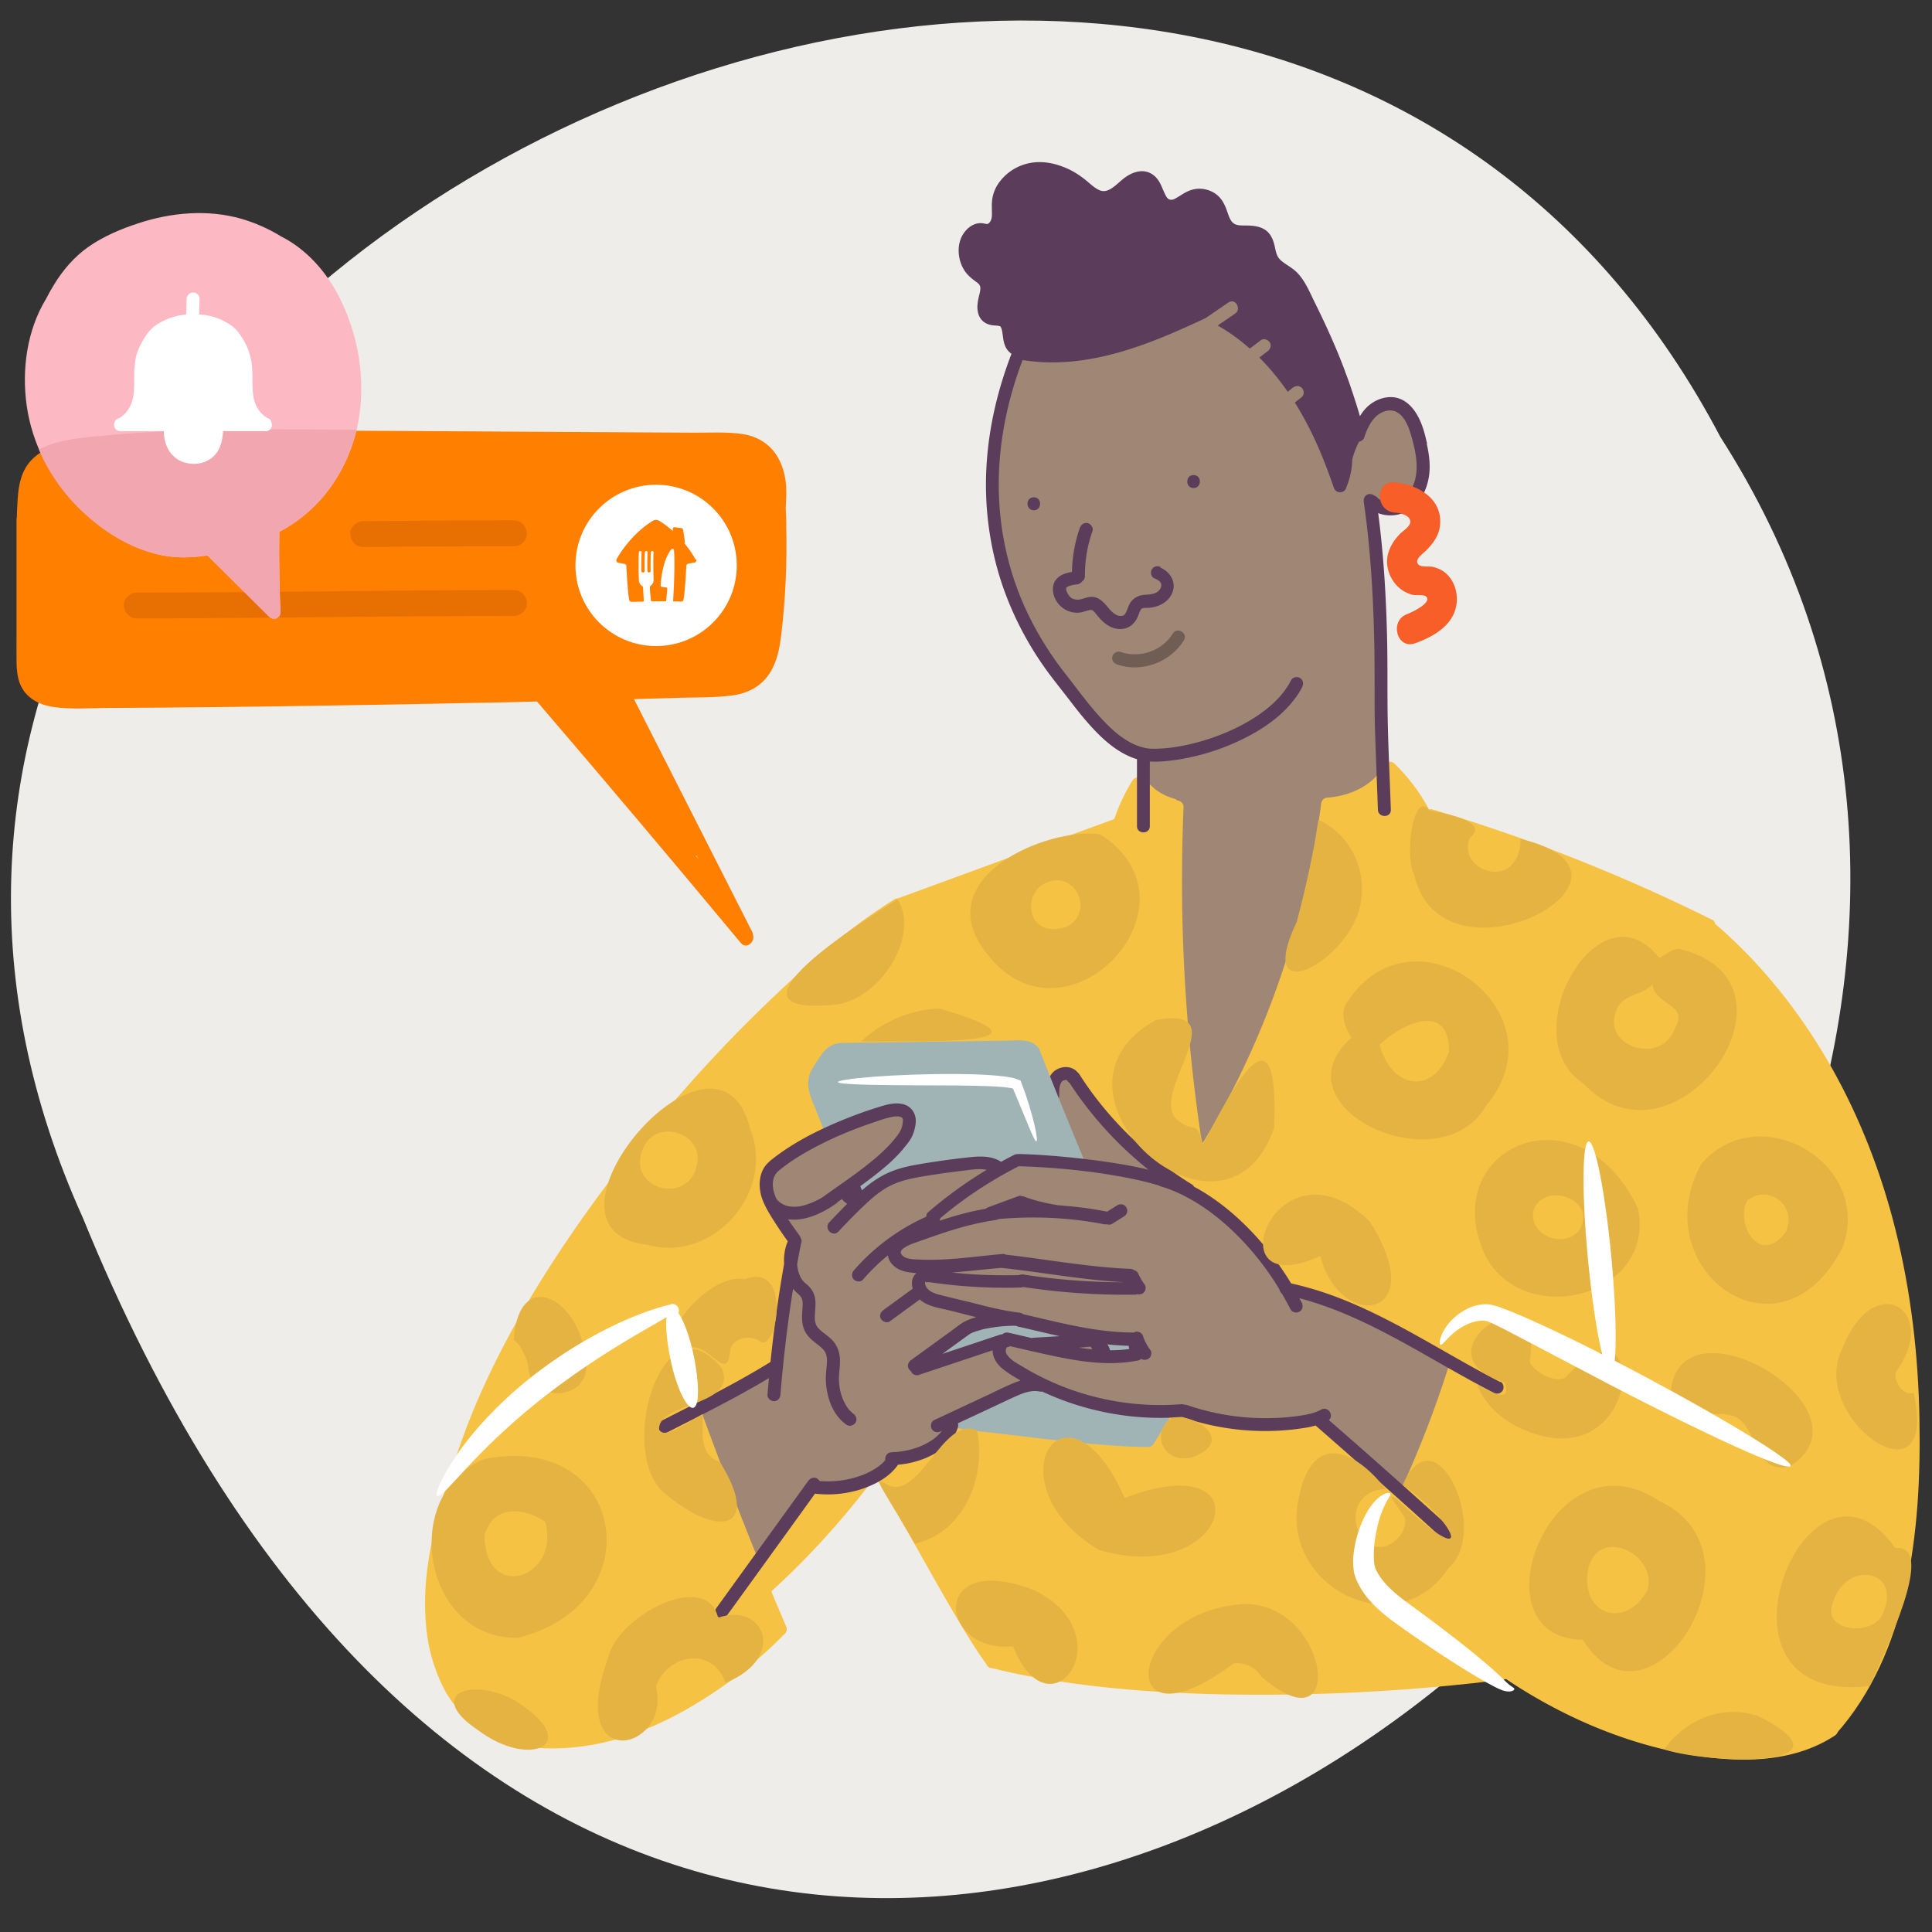 <svg xmlns="http://www.w3.org/2000/svg" viewBox="0 0 200 200"><rect x="0" y="0" width="200" height="200" fill="#333333" stroke="none"/><defs><style>.cls-1{fill:none}.cls-3{fill:#f6c243}.cls-5{fill:#e87003}.cls-6{fill:#fff}.cls-9{fill:#e5b342}.cls-10{fill:#ff8000}.cls-11{fill:#a0b4b5}.cls-12{fill:#a08675}.cls-14{fill:#5b3d5b}</style></defs><path d="M8.57 126.05c64.13 157.34 231.27 15.52 169.52-80.82-50.16-95.26-213.5-16.6-169.52 80.82Z" style="fill:#efedea" id="BG_Strong"/><g id="Illustrations"><g id="Layer_12"><path class="cls-3" d="M91.29 152.55s4.69 8.26 5.99 10.56c1.3 2.3 5.15 8.89 5.15 8.89s12.88 2.09 17.2 2.63c4.32.55 25.55-.4 28.92-.68 3.37-.27 7.19-.78 7.19-.78s4.29 2.39 12.26 5.9c7.97 3.51 14.13 2.38 16.89 1.99 2.77-.39 3.93-1.47 5.02-2.4 1.09-.92 2.54-3.5 4.2-6.66 1.67-3.16 3.34-11.55 3.61-15.17s.08-15.09-.2-18.26c-.28-3.17-1.96-11.17-2.66-13.73s-3.98-11.23-5.11-13.63c-1.13-2.4-6.36-8.61-8.12-10.65s-5.22-4.99-6.48-5.61c-1.25-.61-8.98-4.06-10.87-4.83s-10.06-3.73-11.29-4.14-4.9-1.53-4.9-1.53-1-.74-1.3-1.71c-.3-.97-2.95-3.22-2.95-3.22l-.68.5s-1.91 1.83-2.68 2.3-2.78.92-2.78.92-1.94 10.6-2.71 12.55-2.17 6.76-2.68 8.81c-.51 2.06-3.2 7.15-4.3 8.82-1.1 1.67-3.31 5.79-3.31 5.79l-.82.3s-1.17-8.27-1.42-10.13c-.25-1.87-.58-9.7-.66-13-.08-3.3 0-12.84 0-12.84l-4.17-2.21-2 4.05-5.28 1.93-14.18 5.2c-1.47.54-3.58 1.38-5.08 2.37s-6.97 5.5-8.34 6.73-6.5 6.31-8.18 8.07c-1.68 1.76-7.84 8.99-10.06 11.81-2.23 2.82-8.27 11.92-9.4 13.81-1.13 1.88-4.53 8.68-5.85 12.22-1.32 3.54-2.94 8.28-3.96 12.38-1.02 4.09-.64 7.15-.24 10.54.4 3.39 2.38 5.53 4.21 7.41s4.53 2.2 7.57 2.49 5.79-.64 9.3-1.74c3.51-1.09 9.37-5.35 10.68-6.35 1.3-1 3.93-3.58 3.93-3.58l-1.81-4.31s1.76-1.3 3.36-2.88c0 0 2.32-2.62 3.46-3.7s2.62-4.29 3.12-4.16 2.4-1.04 2.4-1.04"/><path class="cls-12" d="M124.3 119.89s-.73-2.36-1.06-4.98c-.33-2.62-1.3-8.83-1.27-10.81.03-1.98-.4-16.1-.31-17.42.09-1.31.16-3.16.16-3.16s-1.37-.42-2.06-.89-1.8-.94-1.6-1.32.2-3.06.2-3.06-1.04-.22-2.33-1.23c-1.29-1-5.26-5.58-5.26-5.58s-5.32-8.23-5.83-9.6c-.51-1.38-1.93-6.18-2.07-8.58-.14-2.4-.37-4.36.1-7.25.47-2.9.56-5.78 1.29-7.06s.95-2.83.95-2.83 3.55.21 5.69 0 10.67-2.1 11.88-2.83 3.15-1.92 3.8-.8c.65 1.12 6.32 5.68 8.08 8.89 1.76 3.21 2.63 5.07 3.06 6.2s1.02 2.8 1.22 2.09.84-4.3 1.53-5.13 1.73-2.83 2.84-2.76 2.73.98 3.12 2.18c.39 1.2 1.06 3.93.87 4.94-.19 1.01-.08 1.81-.87 2.42-.8.62-1.75 1.38-2.46 1.33s-2.09-.49-2.09-.49.7 6.4.76 7.45c.06 1.05.34 10.35.33 11.64 0 1.29.2 8.78.2 8.78s-1.89 1.55-3.45 2.3-2.44 1.01-2.33 1.21-1.03 6.74-1.19 7.46-2.32 8.87-3.51 11.92c-1.19 3.05-3.64 8.52-4.31 9.8-.67 1.28-4.11 7.18-4.11 7.18ZM147.88 139.72c-1-.57-7.65-3.97-9.19-4.61-1.53-.64-4.94-1.54-4.94-1.54s-2.23-2.69-3.13-3.86c-.9-1.17-5.53-5.17-6.71-6-1.18-.83-6.55-4.8-7.13-5.33-.57-.54-4.05-4.55-4.37-4.98-.32-.43-1.66-2.19-2.29-2.28-.63-.09-1.13 1.57-1.13 1.57s.38 2.21 1.04 3.14c.65.93 1.93 4.77 1.93 4.77s-4.77-.41-5.49-.73c-.72-.32-1.14.24-2.24.82-1.1.58-1.14.01-1.52 0s-3.21-.13-4.49.03c-1.28.16-5.08.95-6.35 1.46-1.27.51-3.05 2.34-3.05 2.34l-.82-1.47s1.96-1.46 2.61-1.89c.66-.43 2.82-3.21 2.82-3.21s.44-.72.67-1.53c.23-.81.04-1.57-1.22-1.52s-4.79 1.42-5.91 1.87c-1.11.46-5.26 2.76-6.22 3.35s-1.26 2.6-1.26 2.6.39 1.88.91 2.86c.53.98 1.91 2.89 1.91 2.89s-.76 4.12-.94 5.23c-.18 1.1-1.02 7.72-1.02 7.72s-2.85 1.69-3.3 1.95c-.45.26-5.3 2.45-5.3 2.45s2.94 7.88 3.59 9.56c.65 1.67 2.73 6.85 2.73 6.85s1.85-2.27 2.04-2.82c.19-.55 3.76-4.8 4.14-5.34s2.98-.12 4.63-.49 2.55-.94 3.41-2.13c.86-1.19.29-.44 1.24-.53s2.61-.84 4.01-1.81c1.4-.97.13-1.62.13-1.62s.82-.44 1.66-.94c.83-.5 6.64-3.04 7.3-3.19s2.38.74 3.7 1.18c1.32.44 5.42 1.61 7.21 1.49 1.8-.12 4.76.02 5.12.12.36.09 5.16 1.32 7.22 1.33 2.07 0 6.48-.25 6.78-.34s3.31 2.88 3.88 3.54 4.89 4.21 4.89 4.21.89-1.98 1.3-2.9c.4-.92 4.05-10.99 4.05-10.99s-1.92-.7-2.92-1.27Zm-36.92-.73-3.99.24-2.51-.59-5.31 1.81-3.86.6s3.17-2.46 4.06-3.04c.89-.57 2.58-1.29 3.09-1.22s2.65 0 3.1 0c.45 0 5.76 1.17 5.76 1.17l-.32 1.03Zm3.28 1.45-.4-1.1-.27-.78 3.92.15.22 1.02-3.47.72Z"/><path class="cls-3" d="M95.92 140.96c.17-.03 2.79-2.5 3.42-2.94.63-.44 2.06-.84 3.37-1.02 1.3-.17 3.01-.22 4.3.05s3.34.72 3.34.72-.65 1.09-1.11 1.22-2.79-.08-3.6-.2-.93-.38-1.8 0-4.07 1.33-4.07 1.33l-3.85.84ZM114.84 140.44s-1.55-1.79-1.26-1.89 4.17.09 4.17.09l-.03 1.07s-.17.78-.47.72-2.4 0-2.4 0Z"/><path class="cls-11" d="m95.92 140.96 4.8-3.65s3.94-.72 4.11-.63 4.76 1.02 4.76 1.02l.75.84s-3.55.65-3.71.62-2.79-.81-2.79-.58-6.35 2.19-6.35 2.19l-1.57.2ZM114.24 140.44l-.33-1.79 3.59.05.21 1.02-.92.63-2.55.09z"/></g><g id="Layer_11"><path class="cls-14" d="M111.67 111.18c-.38-.64-1.19-.86-1.88-.64-.33.1-.65.29-.87.55-.26.32-.44.68-.53 1.08-.09.4-.1.82-.08 1.23.02.35.3.69.67.67.35-.02.69-.3.67-.67-.01-.28-.01-.56.02-.84l-.02.18c.03-.21.08-.41.16-.61l-.07.16c.06-.13.13-.25.21-.37l-.11.14c.06-.08.13-.15.21-.21l-.14.11c.08-.06.17-.11.26-.15l-.16.07c.11-.05.23-.08.34-.09l-.18.02c.1-.01.2-.01.3 0l-.18-.02c.08.01.16.03.23.06l-.16-.07c.06.03.13.06.18.11l-.14-.11.13.13-.11-.14s.04.05.05.08c.18.3.61.44.92.24s.43-.59.24-.92Z"/><path class="cls-3" d="M90.92 153.35c.76 1.41 1.61 2.76 2.42 4.15.68 1.18 1.35 2.36 2.02 3.55 1.51 2.68 3.02 5.38 4.63 8 .69 1.12 1.38 2.24 2.18 3.29.22.29.58.44.92.24.28-.17.46-.63.24-.92-.69-.9-1.3-1.87-1.9-2.83-.79-1.27-1.54-2.56-2.29-3.85-1.49-2.57-2.92-5.18-4.4-7.75-.87-1.52-1.81-3-2.64-4.55-.41-.76-1.57-.08-1.16.68ZM177.21 95.2c-3.63-1.81-7.32-3.49-11.06-5.05-3.74-1.56-7.52-2.99-11.36-4.29-2.15-.73-4.31-1.42-6.49-2.06a.551.551 0 0 0-.36 0 19.51 19.51 0 0 0-3.58-4.75.645.645 0 0 0-.48-.19c-.22-.02-.44.08-.57.33-1.16 2.14-3.54 3.2-5.88 3.38a.61.61 0 0 0-.48.22c-.11.11-.18.26-.19.43v.02c-.66 5.02-1.74 9.98-3.21 14.83a89.471 89.471 0 0 1-5.59 14.04 84.551 84.551 0 0 1-3.52 6.31c-.66-4.3-1.16-8.62-1.51-12.95-.37-4.66-.56-9.34-.57-14.01 0-2.64.05-5.28.16-7.92.02-.36-.31-.66-.65-.67a.672.672 0 0 0-.3-.19c-.15-.04-.3-.09-.44-.14-.07-.03-.15-.05-.22-.08 0 0-.02 0-.03-.01a6.466 6.466 0 0 1-.89-.47c-.12-.08-.25-.16-.36-.25-.04-.02-.07-.05-.1-.08s-.04-.03-.03-.02c-.05-.03-.09-.08-.13-.12-.24-.21-.47-.43-.68-.67a.609.609 0 0 0-.42-.19c-.29-.24-.77-.27-1.03.14-.79 1.26-1.42 2.6-1.89 4l-17.19 6.3-5.4 1.98c-.34.13-.57.46-.47.83.09.33.48.6.83.47l17.37-6.36 4.4-1.61c-.17.68-.29 1.37-.39 2.07-.05.36.34.67.67.67.4 0 .62-.31.67-.67a17.6 17.6 0 0 1 2.18-6.37c.87.88 1.97 1.52 3.16 1.87-.18 4.57-.19 9.14-.02 13.71.17 4.69.52 9.38 1.06 14.04.31 2.66.67 5.32 1.09 7.97.03.21.2.36.39.43.18.44.88.65 1.22.12 2.77-4.36 5.12-8.97 7.08-13.74 1.94-4.74 3.48-9.64 4.6-14.64.6-2.65 1.07-5.32 1.44-8.01 2.33-.3 4.6-1.33 5.98-3.25a18.24 18.24 0 0 1 4.4 8.09c.21.84 1.5.48 1.3-.36-.26-1.03-.6-2.04-1.02-3.01 3.6 1.09 7.17 2.28 10.69 3.59 3.74 1.39 7.43 2.91 11.07 4.55 2.05.93 4.09 1.89 6.1 2.9.32.16.73.09.92-.24.17-.3.09-.76-.24-.92Z"/><path class="cls-3" d="M102.56 172.65c3.35.85 6.77 1.41 10.19 1.83 3.65.45 7.33.7 11.01.84 3.68.14 7.48.15 11.22.07 3.52-.08 7.05-.25 10.56-.51 3.07-.23 6.14-.52 9.2-.9l1-.13c.36-.05.67-.28.67-.67 0-.33-.31-.72-.67-.67-2.97.39-5.95.69-8.93.93-3.47.28-6.95.47-10.43.57-3.71.11-7.43.13-11.14.02-3.68-.11-7.36-.33-11.03-.72-3.39-.37-6.78-.89-10.13-1.66-.39-.09-.78-.19-1.17-.28-.84-.21-1.19 1.08-.36 1.3ZM143.1 161.1c3.27-6.1 5.99-12.5 8.1-19.1.59-1.84 1.13-3.7 1.62-5.57.22-.84-1.07-1.19-1.3-.36-1.73 6.59-4.06 13.01-6.97 19.17-.83 1.75-1.7 3.47-2.61 5.18-.41.76.75 1.44 1.16.68ZM176.48 96.47c4.29 3.67 7.93 8.04 10.87 12.85 3.02 4.94 5.31 10.3 6.91 15.86 1.78 6.21 2.73 12.64 3.01 19.09.26 5.91.13 11.93-.89 17.76-.94 5.36-2.72 10.65-6.03 15.03-.4.53-.83 1.04-1.28 1.54-.57.64.37 1.59.95.95 3.76-4.2 5.99-9.47 7.21-14.93 1.3-5.81 1.58-11.84 1.47-17.78-.12-6.57-.88-13.16-2.48-19.54-1.46-5.85-3.65-11.52-6.61-16.78-2.82-5-6.36-9.63-10.56-13.55-.53-.49-1.07-.98-1.63-1.45-.65-.56-1.61.39-.95.95ZM92.56 93.12c-4.76 2.95-9.02 6.74-13.04 10.6-5.29 5.08-10.2 10.57-14.73 16.34-4.52 5.77-9.04 12.36-12.59 19.12-1.67 3.19-3.17 6.48-4.38 9.88-1.54 4.33-3 8.79-3.59 13.37-.3 2.36-.32 4.74.02 7.1.26 1.76.83 3.48 1.56 4.99 1.55 3.23 4.59 5.36 8.05 6.12.81.18 1.64.28 2.46.34.83.06.86-1.28 0-1.34-3.2-.22-6.43-1.47-8.37-4.14-2.28-3.14-2.8-7.21-2.59-10.99.26-4.66 1.73-9.15 3.21-13.55 1.11-3.31 2.46-6.52 4.03-9.64 3.34-6.65 7.47-12.91 11.98-18.82 4.38-5.75 9.17-11.2 14.3-16.29 4.04-4 8.29-7.89 13.02-11.07.44-.3.89-.59 1.34-.87.73-.45.06-1.62-.68-1.16Z"/><path class="cls-3" d="M68.89 139.7c1.33 3.85 2.71 7.68 4.15 11.5 1.44 3.81 2.93 7.61 4.47 11.38.87 2.14 1.77 4.27 2.68 6.4.14.33.63.41.92.24.34-.2.38-.58.24-.92-1.58-3.69-3.1-7.41-4.57-11.15-1.47-3.74-2.92-7.57-4.31-11.38-.78-2.14-1.53-4.28-2.27-6.43-.12-.34-.46-.57-.83-.47-.33.09-.59.48-.47.83Z"/><path class="cls-3" d="M79.78 164.8c2.8-2.54 5.41-5.27 7.84-8.17.74-.88 1.46-1.77 2.16-2.67.22-.28.28-.67 0-.95-.23-.23-.72-.29-.95 0-2.39 3.05-4.95 5.97-7.72 8.69-.75.73-1.51 1.45-2.29 2.15-.27.24-.25.7 0 .95.27.27.68.24.95 0ZM164.67 118.13c1.26 6.16 1.92 12.44 2.06 18.73.04 1.78.04 3.56-.01 5.34-.02.86 1.32.86 1.34 0 .17-6.42-.22-12.85-1.17-19.2-.26-1.75-.57-3.49-.92-5.22-.07-.36-.49-.56-.83-.47-.37.1-.54.47-.47.83Z"/><path class="cls-11" d="M112.15 119.89c-1.54-3.7-3.05-7.41-4.51-11.14a.398.398 0 0 0-.09-.21c-.39-.52-.89-.74-1.53-.81-.6-.07-1.21-.02-1.81 0l-4.13.06-8.14.11-4.69.06c-.76 0-1.42.29-1.93.86-.26.29-.47.62-.68.94-.27.42-.56.83-.76 1.29-.41.96-.18 1.95.19 2.88.41 1.01.81 2.03 1.21 3.04.13.34.45.57.83.47.2-.05.39-.23.47-.44.45-.16 1.3-.49 2.23-.93 1.38-.66 1.74-.66 3.38-1.04s1.37.11 1.7.66c.33.55 0 1.21-.22 1.92s-1.7 1.92-2.57 2.8c-.87.88-2.53 1.97-2.77 2.33-.24.36.28.69.48 1.17.19.48.51.15.88-.18.36-.33 1.85-1.25 3.22-1.86 1.37-.61 4.85-1.05 5.97-1.3s3.46-.09 3.85.15 1.52 0 2.07-.31 1.97-.28 2.83-.26c.59.01 2.29.22 3.39.36a.634.634 0 0 0 .89.11h.08c.06 0 .06-.03.02-.09.16-.17.25-.41.16-.63ZM120.75 146.03a.696.696 0 0 0-.84.13c-.62.01-1.78.01-2.35-.14-.8-.21-5.27-.91-5.27-.91s-4.25-1.47-4.48-1.44-2.11.04-2.11.04-5.43 2.48-6.25 2.8a.564.564 0 0 1-.12-.04c-.34-.12-.73.13-.83.47-.1.37.13.71.47.83.72.24 1.48.3 2.23.38.57.06 1.14.12 1.71.19l3.8.45c2.72.32 5.43.63 8.16.83 1.33.1 2.66.17 3.98.17.22 0 .38-.09.49-.22.03-.03.06-.07.09-.12.52-.83 1.05-1.66 1.56-2.51.18-.3.08-.75-.24-.92Z"/><path class="cls-14" d="M96.17 125.59c-.06.07-.13.15-.17.23-.03.06-.06.13-.09.2 0 .02-.01.04-.02.05-.02.09-.04.19-.04.29s.02.2.03.29c0 .04.02.08.03.11a1.15 1.15 0 0 0 .52.65c.08.05.16.08.25.08.09.02.18.02.27-.01a.51.51 0 0 0 .23-.12.52.52 0 0 0 .17-.19c.08-.16.12-.34.07-.52s-.15-.31-.31-.4c-.02 0-.03-.02-.05-.03l.14.11s-.06-.05-.08-.08l.11.14s-.05-.07-.07-.11l.07.16s-.03-.1-.04-.15l.02.18v-.15l-.02.18s.02-.09.04-.13l-.07.16s.03-.07.06-.1l-.11.14s.01-.02.02-.02c.06-.06.11-.13.14-.22a.583.583 0 0 0 0-.52.586.586 0 0 0-.14-.22c-.13-.12-.3-.2-.47-.2s-.36.06-.47.2ZM116.32 132.79s.02.02.02.03l-.11-.14c.08.1.14.21.19.33l-.07-.16c.05.12.09.25.1.38l-.02-.18c0 .11.02.19.06.27.03.08.07.15.14.22.06.06.13.11.22.14.08.04.17.06.26.06.17 0 .35-.06.47-.2l.11-.14c.06-.11.09-.22.09-.34-.02-.13-.03-.25-.06-.38s-.08-.23-.13-.35a1.97 1.97 0 0 0-.32-.49.555.555 0 0 0-.22-.14.583.583 0 0 0-.52 0c-.08.03-.15.07-.22.14-.12.13-.2.3-.2.47l.02.18c.03.11.09.21.17.3ZM116.89 138.72s-.02.07-.02.11c-.02.09-.03.19-.04.28 0 .13.01.26.04.39.01.07.03.14.06.21.05.12.1.24.17.35.04.08.1.14.17.19.06.06.14.1.23.12.09.03.18.03.27.01.09 0 .17-.03.25-.08.14-.09.27-.23.31-.4s.04-.37-.07-.52c-.04-.06-.08-.12-.1-.19l.07.16c-.03-.08-.05-.16-.07-.24l.02.18c-.01-.09-.01-.17 0-.25l-.02.18s.02-.1.03-.14c.03-.09.03-.18.01-.27 0-.09-.03-.17-.08-.25a.52.52 0 0 0-.17-.19.464.464 0 0 0-.23-.12.681.681 0 0 0-.83.47Z"/><path class="cls-3" d="M189.28 178.51c-2.95 1.96-6.52 2.45-9.99 2.28-3.47-.17-6.93-.91-10.24-1.99s-6.39-2.49-9.35-4.2c-2.97-1.71-5.81-3.74-8.45-5.97a67.85 67.85 0 0 1-7.42-7.36l-.84-.99c-.23-.28-.71-.24-.95 0-.28.28-.23.67 0 .95 2.27 2.72 4.75 5.28 7.41 7.62s5.56 4.49 8.61 6.34c3.03 1.83 6.24 3.38 9.58 4.55 3.38 1.19 6.91 2 10.48 2.31 3.61.31 7.4 0 10.66-1.7.4-.21.79-.44 1.17-.69.3-.2.43-.59.24-.92-.17-.3-.62-.44-.92-.24ZM151.98 136.91c4.94 2.05 9.8 4.29 14.71 6.42 4.59 1.99 9.43 3.63 13.37 6.82a26.54 26.54 0 0 1 5.17 5.57c.21.3.59.43.92.24.3-.17.45-.62.24-.92a28.165 28.165 0 0 0-10.67-9.24c-2.41-1.2-4.93-2.15-7.4-3.22-2.47-1.06-5-2.19-7.49-3.3-2.82-1.25-5.64-2.49-8.48-3.67-.34-.14-.74.15-.83.47-.11.39.13.69.47.83ZM69.19 138.47c-3.72.91-7.26 2.43-10.63 4.22-2.99 1.59-5.92 3.39-8.38 5.74-1.36 1.3-2.55 2.79-3.47 4.44-.42.76.74 1.43 1.16.68 1.55-2.8 3.94-5.02 6.55-6.82 2.86-1.97 5.99-3.63 9.19-4.98 1.92-.81 3.9-1.49 5.93-1.98.84-.21.48-1.5-.36-1.3ZM47.45 177.08c1.32 1.83 3.25 2.93 5.42 3.44 2.42.56 4.97.59 7.42.26 5.23-.7 10.01-3.08 14.31-6.06 2.39-1.65 4.63-3.52 6.64-5.61.6-.62-.35-1.57-.95-.95-3.4 3.53-7.46 6.46-11.83 8.66-4.33 2.18-9.4 3.36-14.21 2.6-2.21-.35-4.3-1.17-5.65-3.02-.21-.29-.58-.44-.92-.24-.29.17-.45.62-.24.92Z"/><path class="cls-14" d="M95.78 132.78zM155.37 143.1c-5.68-2.91-11-6.55-17-8.83-1.54-.58-3.11-1.06-4.71-1.41-1.06-1.75-2.3-3.41-3.68-4.92-1.72-1.88-3.71-3.58-5.93-4.85-.15-.08-.29-.16-.44-.24a.71.71 0 0 0-.24-.25 36.857 36.857 0 0 1-9.56-8.48 34.42 34.42 0 0 1-2.06-2.89c-.2-.3-.59-.43-.92-.24-.3.18-.44.61-.24.92a38.41 38.41 0 0 0 8.3 9.18c-1.31-.32-2.65-.56-3.99-.76-2.1-.32-4.22-.55-6.34-.71-1.01-.08-2.02-.13-3.04-.16-.06 0-.11 0-.16.01-.12 0-.25.02-.37.08-.46.23-.91.47-1.36.72-.96-.64-2.19-.59-3.29-.47-1.41.15-2.82.34-4.22.56-1.25.2-2.53.4-3.72.86-1.19.46-2.22 1.16-3.17 2-.06-.14-.12-.28-.17-.43.78-.57 1.55-1.15 2.29-1.76.79-.65 1.54-1.35 2.19-2.15.31-.38.65-.77.86-1.21.21-.44.34-.91.39-1.4.1-.93-.41-1.77-1.36-1.98-.88-.19-1.73.08-2.56.34-1.9.59-3.77 1.32-5.58 2.16-1.99.93-3.92 2.03-5.63 3.43-.02.02-.04.04-.06.07-1.14.99-1.15 2.72-.62 4.02.31.77.75 1.47 1.19 2.16.42.66.9 1.37 1.38 2.03-.31.72-.43 1.54-.38 2.34-.58 3.27-1.03 6.56-1.38 9.86l-.03.29c-3.64 2.25-7.48 4.15-11.29 6.09-.32.17-.42.62-.24.92.19.33.59.41.92.24 3.52-1.79 7.06-3.55 10.45-5.58l-.15 1.72c-.03.36.33.67.67.67.39 0 .64-.31.67-.67.3-3.67.73-7.34 1.31-10.97.14.17.29.33.46.48.25.22.43.4.5.73.06.33.01.75-.01 1.12-.06.77-.04 1.56.37 2.24.33.54.83.9 1.32 1.28-.09-.06.03.02.06.05.05.04.1.08.14.12.11.09.21.19.31.3.01.01.05.06.06.08.04.06.08.11.11.17.01.02.05.1.06.13 0 .02.02.05.02.05.02.04.03.09.04.14.11.42.06.87.02 1.29s-.08.86-.07 1.29c.06 1.71.69 3.62 2.16 4.62.3.2.74.06.92-.24.19-.33.06-.71-.24-.92a1.92 1.92 0 0 1-.24-.21c-.1-.1-.23-.23-.29-.32-.17-.22-.35-.54-.48-.82-.28-.61-.44-1.34-.47-2.03-.04-.84.18-1.69.08-2.53-.09-.7-.37-1.32-.88-1.81-.21-.2-.45-.38-.68-.56l-.12-.09s-.07-.05-.09-.07c-.1-.08-.2-.17-.3-.26l-.15-.15a.572.572 0 0 0-.07-.08c-.06-.1-.15-.25-.17-.29-.02-.04-.08-.26-.1-.37-.02-.16-.02-.33-.02-.5.02-.76.19-1.57-.1-2.3-.15-.39-.4-.7-.72-.98-.12-.1-.24-.2-.35-.32-.01-.01-.07-.08-.09-.1-.01-.02-.08-.11-.1-.14-.29-.45-.43-1-.47-1.54.13-.72.26-1.44.41-2.16.07-.16.06-.32 0-.46-.02-.06-.04-.12-.08-.18-.02-.05-.04-.1-.07-.15-.4-.55-.81-1.12-1.2-1.7.59.08 1.21.03 1.77-.1 1.12-.26 2.25-.85 3.18-1.51.07-.05.13-.11.18-.17.15-.11.3-.21.44-.32.11.14.23.26.37.37.06.05.12.09.18.13-.63.63-1.25 1.27-1.86 1.92-.59.63.36 1.58.95.95.89-.94 1.79-1.87 2.73-2.76.86-.81 1.76-1.58 2.84-2.08 1.08-.5 2.27-.72 3.43-.91 1.27-.21 2.55-.39 3.83-.54.8-.09 1.71-.27 2.52-.1a44.076 44.076 0 0 0-6.06 4.39c-.14.12-.2.3-.19.47-.02 0-.04.01-.06.02-2.84 1.27-5.4 3.18-7.44 5.53-.24.28-.27.68 0 .95.24.24.71.28.95 0 .79-.91 1.65-1.75 2.58-2.51 0 .03 0 .05.01.08.15.86.97 1.42 1.77 1.6.39.09.78.14 1.16.16-.32.29-.5.71-.45 1.21.01.14.04.27.08.4l-3.05 2.22c-.28.21-.45.59-.24.92.18.28.62.46.92.24l3.1-2.26c.13.12.28.23.43.32.66.4 1.48.55 2.23.72s1.53.38 2.29.57c.3.08.6.15.9.23-.47.12-.93.28-1.34.52-.39.23-.75.53-1.12.8l-1.34.97-2.95 2.14c-.29.21-.44.58-.24.92.05.08.12.15.2.21.12.31.48.53.81.42 2.56-.85 5.11-1.71 7.67-2.56-.02.71.41 1.4.96 1.86.59.49 1.27.89 1.93 1.27-.2.06-.4.13-.59.21-.92.37-1.85.84-2.76 1.27l-5.6 2.62c-.33.15-.41.63-.24.92.2.34.59.4.92.24l.12-.05c-.08.11-.17.22-.27.33-.39.41-.77.67-1.28.95-1.01.55-2.16.84-3.31.92a.536.536 0 0 0-.28.02h-.07c-.48.01-.69.44-.64.8-.21.26-.46.49-.72.67-.57.41-1.2.73-1.83.95-1.37.49-2.82.67-4.26.56a.627.627 0 0 0-.25-.26c-.34-.2-.7-.05-.92.24l-7.45 10.31-2.08 2.88c-.21.29-.05.75.24.92.34.2.7.05.92-.24s7.42-10.26 7.42-10.26l1.65-2.29s.04 0 .06.01c1.73.2 3.55-.02 5.18-.63 1.27-.48 2.57-1.22 3.35-2.37 1.31-.12 2.6-.48 3.74-1.12 1.09-.61 2.1-1.53 2.46-2.76.04-.15.04-.29 0-.41l3.54-1.65c.86-.4 1.71-.82 2.58-1.2.72-.32 1.55-.61 2.34-.44.09.02.18.02.26 0 2.89 1.35 5.98 2.21 9.15 2.56 1.75.19 3.52.22 5.28.08.03 0 .05 0 .08-.01.03.02.07.03.1.05 3.73 1.28 7.77 1.7 11.69 1.21.68-.09 1.36-.18 2.01-.37 3.4 2.96 6.77 5.95 10.12 8.96.98.89 1.97 1.78 2.95 2.67.27.24.68.26.95 0 .25-.25.27-.7 0-.95A762.065 762.065 0 0 0 137.56 147c.57-.46-.08-1.47-.79-1.08-.76.42-1.67.56-2.53.68-.91.12-1.83.19-2.75.2-1.86.04-3.72-.13-5.54-.51-1.05-.22-2.08-.5-3.1-.85a.565.565 0 0 0-.26-.02.546.546 0 0 0-.28-.06c-5.68.46-11.45-.88-16.34-3.82-.56-.34-1.28-.69-1.67-1.23a.95.95 0 0 1-.18-.38V139.71s.04-.11.04-.12c.02-.03.04-.07.04-.08.02-.02.05-.04.06-.06h.01c.03 0 .07-.02.1-.02a.37.37 0 0 0 .18-.08c1.58.37 3.16.74 4.74 1.07 1.79.37 3.62.67 5.45.69 1.04.01 2.08-.08 3.1-.28.12-.02.22-.09.3-.17.05.04.11.07.19.09.16.04.37.02.52-.07s.27-.23.31-.4.04-.38-.07-.52c-.25-.33-.46-.7-.63-1.08-.04-.11-.09-.22-.12-.33a.675.675 0 0 0-.83-.47c-.05.02-.09.04-.14.06-3.89.01-7.68-1.03-11.44-1.89a.871.871 0 0 0-.42-.17c-1.4-.16-2.79-.49-4.16-.84s-2.72-.65-4.07-1c-.53-.14-1.13-.34-1.41-.84a.947.947 0 0 1-.11-.31v-.15c-.02 0-.02 0 0 0 .02-.15.05-.03.03-.02-.01 0-.02.01-.02.01h.05c.07 0 .1-.01.04 0h.31c.24.02.67.09.99.13.36.05.72.09 1.09.13.76.09 1.52.15 2.29.2 1.71.11 3.42.15 5.14.09.09 0 .17-.02.24-.05 3.84.58 7.71.85 11.59.79.08 0 .15-.02.21-.04h.02c.16.04.37.02.52-.07s.27-.23.31-.4.04-.37-.07-.52c-.27-.37-.5-.77-.69-1.19-.06-.14-.25-.27-.4-.31a.77.77 0 0 0-.4-.14c-4.33-.17-8.59-.98-12.89-1.47a.514.514 0 0 0-.3-.07c-.06 0-.12.01-.18.02-.06 0-.11 0-.17.01-2.74.25-5.5.68-8.26.55-.57-.03-1.41 0-1.82-.45a.695.695 0 0 1-.12-.18c-.06-.15 0 .02-.02-.13v-.03l.02-.06c0 .01-.01.02-.02.02-.03.03.11-.16.09-.15.1-.13.17-.18.29-.25.55-.37 1.15-.52 1.8-.76.76-.27 1.52-.54 2.29-.79 1.76-.58 3.56-1.06 5.4-1.32a.54.54 0 0 0 .22-.09c3.65-.33 7.34-.17 10.93.53.11.02.21.02.31 0 .02 0 .03.01.05.02.17.04.36.03.52-.07l1.21-.76c.15-.09.26-.23.31-.4s.02-.37-.07-.52-.23-.27-.4-.31-.36-.03-.52.07l-1.07.67c-1.48-.29-2.97-.49-4.47-.61-.04 0-.09-.02-.13-.02-.14 0-.28-.02-.42-.03h-.02c-.04 0-.07-.01-.11-.02-.09-.01-.17-.03-.26-.04-.39-.07-.79-.15-1.18-.24s-.76-.19-1.13-.3c-.17-.05-.34-.11-.5-.16-.07-.02-.14-.05-.21-.08h-.03c-.02 0-.04-.02-.06-.03a.887.887 0 0 0-.28-.07.505.505 0 0 0-.4 0l-3.12 1.15s-.1.04-.14.07c-.05.02-.1.06-.15.09-1.52.26-3 .66-4.46 1.14-.24.08-.48.16-.73.24.07-.03.14-.07.2-.13 2.57-2.22 5.42-4.12 8.45-5.66h.02c3.91.12 7.84.51 11.67 1.29.96.2 1.92.42 2.85.72.05.03.11.06.17.08 1.05.31 1.89.68 2.85 1.2 1.01.55 1.99 1.21 2.87 1.91 2.01 1.6 3.78 3.51 5.27 5.59.46.64.9 1.3 1.3 1.98.03.16.11.31.24.41.31.54.61 1.08.9 1.63.16.32.62.42.92.24.33-.19.4-.59.24-.92-.08-.16-.17-.31-.25-.47 5.48 1.44 10.41 4.38 15.31 7.16 1.59.9 3.19 1.8 4.82 2.63.32.17.73.09.92-.24.17-.3.08-.75-.24-.92ZM85.2 123.91c-.61.36-1.25.66-1.87.84-1.05.31-2.24.27-2.95-.64-.47-.99-.63-2.21.26-2.94 1.33-1.09 2.88-1.99 4.43-2.77 1.55-.78 3.29-1.5 4.99-2.08.76-.26 1.55-.56 2.34-.71.11-.02.24-.04.43-.04h.19a4.3 4.3 0 0 0 .26.07c.02.01.06.03.07.04.01 0 .01 0 .02.01l.03.03c-.02-.01.04.07.05.08 0 .02.02.05.02.05v.04c0 .36-.05.64-.19 1.02-.03.08-.09.19-.17.32-.12.19-.26.37-.4.55-.58.74-1.26 1.4-1.98 2.02-1.74 1.49-3.68 2.77-5.54 4.11Zm32.1 15.4c.04.09.08.17.12.26-.84.15-1.68.21-2.53.21v-.06c0-.05-.02-.1-.04-.14-.04-.1-.07-.19-.13-.28-.03-.05-.06-.09-.09-.13.89.09 1.78.15 2.67.15Zm-4.37.09c.01.06.03.12.07.17l.09.12c-.47-.05-.93-.11-1.4-.18.41-.03.82-.07 1.24-.11Zm-11.34-1.75c.69-.17 1.31-.26 1.95-.33.53-.05 1.1-.09 1.65-.07.05.03.1.05.16.07 1.45.32 2.9.68 4.35 1-.9.06-1.8.11-2.7.16-.07 0-.13.02-.19.04-.8-.19-1.6-.38-2.41-.56a.703.703 0 0 0-.64.17c-.07 0-.13 0-.2.02-2 .67-4 1.34-6 2l2.56-1.86c.12-.09.23-.17.36-.24.05-.03.11-.06.16-.08a.3.3 0 0 1 .1-.04c-.06.03-.07.03 0 0 .28-.11.56-.19.85-.27Zm2.07-6.4c4.26.46 8.48 1.26 12.76 1.49-3.5 0-7-.26-10.46-.8-.17-.03-.34 0-.48.06-1.63.04-3.25.01-4.88-.09-.68-.04-1.37-.11-2.05-.18 1.71-.13 3.41-.34 5.12-.48ZM107.02 52.82c.86 0 .87-1.34 0-1.34s-.87 1.34 0 1.34ZM123.56 50.52c.86 0 .87-1.34 0-1.34s-.87 1.34 0 1.34ZM110.45 60.78ZM110.38 60.93c.02-.05.02-.07 0-.06v.06Z"/><path class="cls-14" d="M120.16 58.7c-.33-.15-.72-.1-.92.24-.17.29-.09.77.24.92.25.11.55.24.68.48.09.16.07.38-.03.57-.28.56-.99.63-1.56.66-.76.04-1.36.36-1.69 1.06-.14.3-.21.56-.33.79-.03.06-.07.12-.1.17 0 0-.02.01-.03.03-.09.08-.16.12-.33.14-.04 0-.22 0-.29-.02a.932.932 0 0 1-.31-.13c-.31-.18-.56-.45-.79-.73-.47-.57-1-1.15-1.82-1.09-.41.03-.77.22-1.17.28-.17.02-.47 0-.7-.11-.24-.11-.39-.33-.55-.65-.01-.03-.04-.1-.06-.14l-.03-.11v-.11c0 .01 0 .02-.01.03 0-.01 0-.03.01-.05v-.05c0 .02-.01.02 0-.01v-.01s0-.01.01-.01c.02-.02.04-.05.07-.07 0 0 .01 0 .02-.01.06-.03.11-.06.16-.09.02 0 .02-.01.03-.02h.03c.09-.02.18-.06.27-.08.17-.04.33-.06.5-.08.23-.02.43-.13.55-.3.18-.12.3-.33.3-.56-.01-1.59.25-3.15.78-4.65.12-.34-.14-.73-.47-.83-.37-.1-.7.13-.83.47-.52 1.47-.79 3.02-.82 4.58-.56.09-1.13.25-1.53.66-.4.4-.51.94-.41 1.49.22 1.25 1.4 2.17 2.67 2.06.43-.04.82-.24 1.23-.28.1 0 .17.04.24.1.16.13.29.31.42.47.57.71 1.27 1.33 2.21 1.4.94.07 1.62-.45 1.97-1.25.07-.17.14-.35.21-.53l.06-.12c.02-.03.11-.16.1-.16.03-.03.08-.06.07-.06.04-.02.08-.03.12-.04.19-.04.43-.01.63-.03 1.06-.1 2.08-.62 2.44-1.68s-.31-2.07-1.3-2.5Zm-9.68 2.05-.03.03-.03.03c.01-.01.02-.03.03-.03 0 0 .02-.02.04-.03Zm-.07.07c.01-.03 0-.02 0 0Zm6.05 2.76s.02-.02 0 0Z"/><path class="cls-14" d="M110.39 60.85s0-.02.01-.03v.02Z"/><path d="M115.63 68.78c2.53.9 5.55-.22 6.93-2.51.45-.74-.71-1.42-1.16-.68-1.1 1.81-3.45 2.59-5.42 1.89-.34-.12-.73.14-.83.47-.1.37.13.7.47.83Z" style="fill:#705e55"/></g><g id="Layer_20"><path class="cls-1" d="M102.66 169.85c-.12.18-.05.08.02-.02-.01 0-.02.01-.02.02ZM141.65 154.58c-4.6 3.08 3.22 8.96 3.83 2.67-.98-1.47-1.58-3.8-3.83-2.67ZM158.36 140.84s-.01.04 0 0ZM137.84 131.67c-.41-2.68-3.64-2-4.39.58-.28.42 5.15 2.91 4.39-.58ZM107.98 91.52c-2.8 1.84-.56 6.16 2.86 4.17 2.84-2.57-.69-5.63-2.86-4.17Z"/><path class="cls-1" d="M119.67 105.59c2.45-1.16 3.97 1.37 3.12-2.5-2.05-10.46 2.95-19.26-3.62-21.72-.03 1.02.38 7.17-1.63 4.12.46-7.02-.01-4.97-2.42-.71-4.99.41 10.97 9.94-2.99 16.94-6.98 2.77-14.71-5.44-10.27-11.92-13.64 1.93-4.16 10.89-15.38 14.2-7.03-1.69-9.79 1.85-14.37 7.35 2.59 1.02 4.52 2.99 5.55 5.54 3.89 25.82-31.66-5.3-16.95 24.41.09 3.89-6 3.91-6.04 0 0-.6-.84-2.35-1.93-2.88-16.79 27.96 10.92-.06 9.73 22.59-9.77 23.69-21.32-10.25-18.08 9.25.56 6.69 4.31 3.7 8.73 5.68 8.43 8.91 8.84 5.91 9.83-4.33 3.04-8.69 12.17-3.06 15.27-10.8-.71-5.93-5.85-1.74-9.12-5.98-5.48-6.08-.18-21.56 7.95-22.39 1.99-.1 4.21 1.31 3.96-1.27.5-7.93-7.97-8.53 4.15-14.39-.57-1.33-2.61-5.3-.47-7.28 13.06-8.68 16.9-3.72 27.34 2.08 4.63 8.32 1.63-4.21 7.65-5.99ZM91.54 153.47s.01.03.02.04c0-.02 0-.03-.02-.04ZM105.77 173.07c.37-1.53-1.12-3.75-2.91-3.32-2.06 2.14-.55 3.78 2.91 3.32ZM145.31 156.29v.04-.04Z"/><path class="cls-1" d="M91.54 153.47c.6.92 2.42.64 3.08-.48 1.99-3.27-3.11-.71-3.08.48ZM66.91 122.11c2.47 2.61 6.3-.46 5.11-3.18-1.86-4.26-7.72-.28-5.11 3.18ZM73.39 150.58c2.78 2.86-.78-3.63-.5-3.84-.4 1.43-.29 2.83.5 3.84ZM75.61 139.64s-.02.12-.01.09c0-.03 0-.07.01-.09ZM102.78 169.7s0-.03.02-.04c0 .02-.01.03-.02.04ZM72.16 171.56c-1.29-.47-3.17 1.07-3.38 1.64-5.27 9.77 11.77.62 3.38-1.64ZM75.59 139.77v-.03.03ZM76.53 138.66s-.02 0 0 0Z"/><path class="cls-1" d="M78.96 139.01c-3.27-2.19-3.99 2.5-4.39 4.82.89-.87 7.23-2.94 4.39-4.82ZM53.26 163.49c4.59-1.75 4.38-6.17-.06-7.64-3.7 1.81-4.41 5.63.06 7.64ZM197.04 141.54c-.32.58-.23 1.71.43 2.28 2.18 2.2 1.34-6.34-.43-2.28ZM195.24 165.03c.2-5.29-9.39.87-4.14 3.42 2.38.75 4.46-1.15 4.14-3.42ZM167.08 105.6c-.16 3.71 6.19 4.2 6.61-.19.31-1.72-2.59-1.52-2.65-3.47-1.36 1.24-3.94 1.25-3.97 3.67ZM150.02 107.95c-.59-4.73-8.27-1.11-6.41 1.59.45 4.57 7.04 1.98 6.41-1.59ZM158.93 126.87c.04.08.06.11 0 0ZM161.16 123.73c.17.03.12.01 0 0ZM122.72 110.81c-2.8 1.31-2 6.31 1.36 5.89-.5-.57.24-7.12-1.36-5.89ZM164.03 124.45c-2.41-.6-6.79-1.29-4.85 2.85 2.73 2.52 4.84.03 4.85-2.85ZM170.48 162.7c-4.06-6.22-7.36-.25-5.45 4.65 2.43-1.19 6.58-.22 5.45-4.65Z"/><path class="cls-1" d="M188.18 173.76c-8.98-3.7-3.19-18.69 5.79-16.41 2.09.92 3.6 5.22 4.35.83 4.27-9.88-10.57-8.23-6.96-18.61 14.46-10.75-5.82-37.2-14.39-44.3-1.16-.56-7.94-3.89-13.72-6.24-1.24 8.69-14.22 9.7-16.88 1.41-1.41-4.3 2.81-9.16-2.49-11.6-.28.45 1.11 5.42-.54 5.61-.52.1-.69 0-.75-.66.47-6.31-1.17-.92-4.88-1.29-3.74 2.75 12.8 12.89-5.1 18.45-5.44 8.06 5.68 20.12-8.85 21.82 5.72 7.5 11.66-2.99 18.04 3.7 5.4 10.49-3.53 8.23 10.65 14.85-.44-2.64 1.81-6.28 4.82-4.56 2.97 1.74-.33 4.78 2.65 5.66 2.95 1.7 3.01-3.59 6.21-2.37 8.46 7.87-11.33 12.59-13.26 3.2l-2.8-1.6c.43.85-5.92 10.21-2.25 9.67 9.33 3.99-.28 19.01-8.58 14.02-11.82-7.61 1.48-14.98-2.85-17.7-7.16 1.66-9.43-1.31-12.91 3.22-1.43.39-3.28-.45-3.68-1.96-1.61 2.66-6.14-1.5-5.78 2.66.13 3.44 4.59 5.08 6.76 2.56 2.73-2.78 7 1.5 4.27 4.27-6.73 7.3-19.56-.02-16.74-9.52l-7.19-.78c2.84 9.64-10.42 9.97-2.85 17.69 5.52-5.74 15.3 1.25 13.41 8.5 9.44 3.55 6.49-7.6 15.82-8.09 17.27 3.32-.92 13.1 28.24 7.59 19.34 11.77 11.39 4.18 26.48 3.97 4.79 6.95 16.63-3.24 5.95-3.99Zm-1.02-54.86c11.06 7.06-3.01 23.02-11.2 12.73-4.04-7.25 2.39-17.95 11.2-12.73Zm-19.17-21.91c3.37-.52 2.99 2.98 6 1.28 8.94 1.06 6.26 14.37-1.05 16.06-11.44 3.62-16.87-14.59-4.95-17.33Zm-23.97 20.85c-4.05-.7-9.4-7.98-4.12-10.41 3.9-24.43 31.04 12.04 4.12 10.41Zm19.45 16.24c-21.68 3.07-3.61-29.83 2.73-11.18 7.01.43 2.45 10.96-2.73 11.18Zm12.86 32.21c-.76 4.98-10.91 10.11-12.48 3.45-20.19-8.65 15.46-27.22 12.48-3.45Zm5.33-16.66c-.2-2.39-2.82-4.03-5.01-3.13-3.76 1.07-5.37-4.79-1.61-5.82 12.05-4.8 17.02 17.84 6.62 8.96Z"/><path class="cls-1" d="M152.17 86.73c-.78 1.85.8 3.66 2.72 3.5 5.97-1.25-.84-7.05-2.72-3.5ZM104.08 169.85c.09.04.06.03 0 0ZM103.08 169.67s.02 0 0 0ZM131.12 174.74c-.9-3.78-5.94-2.89-6.78.49 1.91-.34 6.32 1.01 6.78-.49ZM180.67 128.2s-.03.09-.05.13c.02-.05.04-.09.05-.13ZM79.89 170.32c3.32-2.16-1.06-6.27-.88-8.09-3.56 4.14-3.08 3.86.88 8.09ZM180.77 127.92c1.06 2.09 4.97.39 4.37-2.01-.33-1.83-1.69-2.38-3.04-2.17-2.85.39-.55 2.36-1.33 4.18Z"/><path class="cls-9" d="M146.36 90.44c2.85 12.82 26.69.09 11.02-3.6.11 1.1-.32 2.22-1.18 2.97-2.01 1.34-5.1-.64-4.03-3.08 2.59-2.13-5.26-2.83-4.27-2.94-1.66-1.88-2.47 4.97-1.54 6.66ZM153.83 114.46c8.22-9.64-7.46-21.32-14.35-10.75-.92 1.18-.12 2.88.42 3.71-8.08 7.19 9.2 15.31 13.94 7.04Zm-3.83-5.6c-1.69 4.7-6.05 3.72-7.18-.72 2.31-2.17 7.21-4.54 7.18.72ZM163.91 112.16c9.52 10.05 24.08-10.38 10.09-13.89-.88-.29-1.99 1.02-2.29.83-6.24-7.83-15.21 8.25-7.8 13.06Zm3.35-7.35c.47-1.95 2.66-1.67 3.79-2.89.3 2.19 3.79 1.99 2.37 4.48-1.4 3.97-7.47 1.95-6.16-1.59ZM140.72 94.11c.99-3.69-.8-7.71-4.24-9.24-.27 1.83-.83 5.22-2.24 10.56-4.42 9.26 5 4.27 6.48-1.32ZM169.56 125.08c-6.25-13.05-21.14-6.07-15.72 5.07 4.19 7.51 17.59 3.97 15.72-5.07Zm-8.4-1.35c.12.01.17.03 0 0Zm-2.23 3.14c.06.11.04.08 0 0Zm4.72.19c-1.32 2.47-5.74.85-4.84-1.95 1.21-2.72 6.25-1.03 4.84 1.95ZM176.11 120.5c-5.97 10.92 8.18 21.35 14.64 8.61 3.17-8.67-8.64-15.57-14.64-8.61Zm4.5 7.83s.03-.09.05-.13c-.01.04-.03.08-.05.13Zm.28-4.09c2.22-1.65 5.22.52 3.96 3.33-2.73 3.6-5.27-.98-3.96-3.33ZM141.8 126.46c-9.69-9.52-16.49 8.77-5.12 3.56 1.99 7.91 11.59 6.6 5.12-3.56Z"/><path class="cls-9" d="M133.47 132.3s0-.02-.01-.02v.02ZM131.89 116.81c.66-14.94-5.37-1.88-7.36 1.62-.69-2.64-.84-1-2.61-2.46-3.24-2.64 6.41-11.96-2.26-10.38-13.5 7.42 7.06 25.85 12.23 11.21ZM157.93 148.08c12.23 5.07 12.98-15.2 4.1-5.46-1.57.66-3.8-1.2-3.67-1.77 1.71-9.92-12.29-.6-2.63 2.21 1 2.56-2.07.74-2.87.18.81 2.15 2.7 3.9 5.07 4.85Zm.43-7.24-.02.04c0-.01.01-.03.02-.04ZM185.37 151.75c9.07-5.94-11.88-18.21-12.44-7.35 1.04 3.75 4.76.91 7.11 2.5 1.99 1.54 1.73 5.86 5.33 4.86ZM190.73 139.57c-3.69 7.25 10.11 16.82 7.37 4.63-1.16.28-2.03-1.14-1.85-2.15 4.68-6.42-2.26-10.79-5.52-2.49ZM196.2 160.27c-9.03-12.91-21.03 16.51-2.65 14.26 1.44-3.35 7.07-14.79 2.65-14.26Zm-1.21 6.54c-.69 2.66-6.59 2.25-5.23-.97 1.38-4.4 7.04-3.32 5.23.97ZM134.43 155.15c-2 9.07 10.2 15.32 15.56 7.12 4.31-3.73-1.35-16.36-4.77-8.56 5.87 4.17 7.66 9.4-.69 1.42-1.41-.97.84 1.62.94 2.12.15 2-2.33 3.73-3.87 2.47-2.31-1.94-1.36-5.58 1.86-5.56-3.3-4.23-7.69-5.98-9.03.99Zm10.88 1.13v.04-.04ZM171.81 155.41c-11.24-7.6-19.45 14.2-7.95 14.34 6.83 10.99 19.64-8.89 7.95-14.34Zm-1.3 9.28c-2.4 4.14-7.11 2.35-6.06-2.45 1.19-4.32 7.28-1.21 6.06 2.45ZM182.22 177.74c-3.72-1.45-7.79.25-9.94 3.36 4.76 1.54 20.13 1.97 9.94-3.36ZM113.74 160.44c13.64 4.02 17.31-11 2.69-5.37-6.12-13.78-14.02-1.48-2.69 5.37ZM123.47 150.84c4.72-1.8-.26-4.74-2.2-4.03-2.19 1.42-.9 4.87 2.2 4.03ZM127.5 166.18c-11.09 1.62-11.91 15.12.2 6.02 1.15-.18 2.32.45 2.91 1.39 9.39 8.1 6.75-9.21-3.11-7.41ZM107.06 164.61c-10.88-4.21-9.95 6.58-2.19 5.81 3.83 9.69 11.62-1.19 2.19-5.81Zm-4.4 5.25s.01-.02.02-.02c-.07.1-.14.2-.02.02Zm.13-.15s.01-.03.02-.04c0 .02 0 .03-.02.04Zm.3-.03s.02 0 0 0Zm1 .18c.06.03.09.04 0 0ZM101.12 148.08c-3.52-1.68-6.05 7.78-9.47 5.48-1.34-.6-.34.32 3.05 6.24 5.07-1.1 7.46-6.96 6.43-11.72Zm-9.58 5.38s.01.03.02.04c0-.02-.01-.03-.02-.04ZM102.18 98.74c8.09 10.56 23-5.09 11.74-12.36-5.35-.84-18.09 4.48-11.74 12.36Zm6.02-7.31c3.14-1.53 5.2 3.1 2.15 4.54-4.1 1.28-4.55-3.5-2.15-4.54ZM86.49 104c4.65-.57 8.81-7.16 6.41-10.93 2.65-1.43-21.59 12.43-6.41 10.93ZM97.28 104.41c-2.91.04-6.06 1.39-8.12 3.4 6.13-.07 21.62.53 8.12-3.4ZM67.03 128.86c6.79 1.92 13.28-5.48 10.63-11.98-3.32-13.72-24.04 10.55-10.63 11.98Zm-.68-9.34c1-4.14 6.78-2.31 5.76 1.18-.84 3.88-6.69 2.58-5.76-1.18ZM77.04 132.43c-3.73-.77-9.59 6.64-6.71 7.52 2.82-2.22 4.9 3.95 5.28-.3.46-1.28 2.1-1.48 3.12-.76 1.66 1.13 3.37-8.34-1.69-6.46Zm-.52 6.23s-.02 0 0 0Z"/><path class="cls-9" d="M75.61 139.69s0 .05-.01.08c0 .03 0 .01.01-.08ZM53.18 138.7c.92.61 1.38 2.21 1.49 2.6.05 3.9 6.12 3.9 6.04 0-.4-6.92-7.03-10.38-7.53-2.6ZM53.62 169.54c14.09-3.45 11.21-21.48-3.52-18.49-8.79 3.6-6.37 18.69 3.52 18.49Zm-3.47-10.57c.9-3.29 4.1-2.91 6.28-1.45 1.65 5.79-6.15 8.47-6.28 1.45ZM62.95 171.6c-4.44 12.31 6.67 9.57 4.94 2.97 1.25-3.4 5.87-4.15 7.22-.37 6.39-2.56 4.05-8.42-.78-6.73-1.11-4.99-10.34-.29-11.38 4.12ZM74.75 141.7c-6.25-7.85-11.2 9.27-5.65 13.12 5.55 4.53 9.68 3.32 5.42-3.48-2.21-.77-1.76-3.01-1.76-4.94-.17-.09-3.84 2.72-4.51 1.73-.46-3.06 8.11-2.41 6.5-6.43ZM53.12 175.93c-4.48-2.34-9.05-.47-3.68 3.14 5.47 4.17 11.22 1.45 3.68-3.14Z"/></g><path class="cls-14" d="M147.73 45.92c-.17-.74-.35-1.5-.65-2.2-.56-1.36-1.61-2.68-3.24-2.61-.96.04-1.88.52-2.52 1.23-.21.23-.38.48-.54.74-.26-.89-.54-1.77-.83-2.64-.22-.66-.45-1.33-.71-1.98v-.03c-.91-2.44-2-4.83-3.16-7.17-.56-1.14-1.09-2.47-2.09-3.3-.46-.38-1.04-.67-1.45-1.06-.39-.37-.46-.85-.58-1.4-.14-.61-.36-1.21-.86-1.61-.5-.4-1.17-.52-1.83-.54-.53-.02-1.1.04-1.47-.17-.19-.11-.3-.23-.41-.43-.14-.24-.18-.38-.28-.66-.21-.59-.42-1.18-.85-1.65-.42-.47-1.04-.78-1.66-.87-.7-.11-1.34.05-1.95.39-.27.15-.52.33-.79.48l-.21.12s-.11.05-.05.03a.91.91 0 0 1-.33.09l-.14-.01c-.04-.02-.12-.05-.1-.03l-.06-.03c-.01 0-.02 0-.02-.01 0 0 0-.01-.02-.02l-.12-.12c-.02-.02-.07-.1 0 0-.07-.1-.13-.2-.18-.31-.21-.41-.36-.86-.58-1.26-.29-.51-.71-.92-1.28-1.09-.7-.21-1.45.03-2.05.4-.56.34-.99.83-1.52 1.21-.46.32-.89.49-1.38.28-.56-.24-1.01-.72-1.48-1.09-.56-.44-1.16-.84-1.81-1.13-1.29-.59-2.73-.88-4.13-.55a5.133 5.133 0 0 0-3.03 2.05c-.34.49-.57 1.06-.65 1.65-.06.39-.05.77-.04 1.16 0 .32.03.66-.08.97-.07.19-.17.32-.34.43.08-.05-.11.02-.01.01h-.08c-.21-.02-.41-.09-.62-.09-.73-.02-1.36.44-1.77 1.02-.76 1.08-.67 2.61-.04 3.72.34.6.82.98 1.37 1.38.21.15.34.29.37.53.03.23-.05.54-.11.79-.15.62-.28 1.25-.11 1.89.2.75.79 1.17 1.54 1.25.28.03.51.01.76.11-.09-.03.07.08 0 0 .03.04.05.08.07.12.03.06.07.18.1.32.11.52.1 1.16.38 1.71.15.29.35.52.6.68-1.46 3.79-2.39 7.77-2.6 11.83-.25 4.81.55 9.67 2.41 14.12.99 2.38 2.25 4.63 3.75 6.72.68.95 1.42 1.86 2.1 2.74.68.88 1.36 1.78 2.09 2.62 1.39 1.61 3.02 3.2 5.07 3.89.06.02.11.03.17.05v6.93c-.01.86 1.33.87 1.33 0v-6.69c.48.03.95.02 1.42-.02.99-.08 2-.24 2.98-.46 2.08-.47 4.13-1.23 6.01-2.25s3.48-2.24 4.69-3.89c.26-.35.49-.72.68-1.11.16-.32.09-.73-.24-.92-.3-.17-.75-.08-.92.24-.82 1.61-2.2 2.84-3.71 3.82-1.72 1.11-3.55 1.89-5.5 2.47-.95.28-1.91.49-2.89.64-.23.04-.3.04-.56.07-.24.03-.48.05-.72.06-.44.03-.89.05-1.33.01-.14-.01-.36-.05-.59-.11s-.45-.13-.67-.21c-.36-.13-.8-.37-1.19-.62-.83-.53-1.55-1.19-2.25-1.93-1.48-1.55-2.68-3.25-3.99-4.92a33.4 33.4 0 0 1-3.89-6.26c-2-4.19-2.99-8.8-2.97-13.43.02-4.36.92-8.67 2.47-12.74 5.33.87 10.61-.7 15.48-2.78 1.14-.49 2.27-1 3.39-1.52.04.04.09.09.15.11 5.28 2.53 8.91 7.36 11.3 12.58.72 1.57 1.33 3.18 1.89 4.81.09.26.28.45.56.48.24.03.56-.08.67-.32.42-.97.66-1.99.68-3.05.07-.28.15-.55.25-.82l.15-.39s0-.02.02-.04c.03-.07.06-.14.09-.2.07-.14.13-.28.21-.41a.71.71 0 0 0 .46-.29c.02-.02.03-.04.04-.07v-.01c.02-.03.03-.07.04-.1v-.01c.38-1.14 1.01-2.41 2.28-2.71.23-.06.49-.06.73 0l.21.06c.02 0 .03.01.04.02l.03.02c.05.03.11.06.16.09.02.01.15.11.16.11.41.33.65.74.88 1.24.21.47.38 1.08.52 1.62.19.75.36 1.51.39 2.28.06 1.21-.19 2.5-1.08 3.37-.83.81-2.2.96-2.98.16a.7.7 0 0 0-.29-.18.758.758 0 0 0-.64-.16c-.38.11-.52.47-.47.83.69 4.75.97 9.55 1.08 14.34.05 2.22.03 4.44.04 6.66 0 1.62.06 3.24.12 4.86.07 1.99.15 3.98.22 5.97.03.86 1.37.87 1.34 0-.12-3.46-.3-6.93-.34-10.4-.02-2.11 0-4.23-.03-6.34a146.7 146.7 0 0 0-.29-7.27c-.15-2.23-.36-4.47-.65-6.69 1 .39 2.2.28 3.12-.28 1.39-.84 2.07-2.46 2.19-4.02.07-.96-.07-1.93-.28-2.87Z"/><path d="M144.37 53.06c.51.04 1.69.26 1.62 1.01-.04.46-.8.92-1.09 1.22-1.1 1.14-1.68 2.59-1.06 4.14.29.72.81 1.38 1.49 1.78.27.15.58.28.87.36s1.16-.03 1.39.15c.79.61-1.43 1.67-1.92 1.85-1.88.68-1.07 3.71.83 3.02 2.03-.74 4.18-1.98 4.31-4.39.05-1.01-.3-2.06-1.04-2.77-.4-.38-.91-.63-1.44-.75-.36-.08-1.21.05-1.48-.22-.51-.52.41-1.1.75-1.44.74-.74 1.36-1.55 1.47-2.63.29-2.79-2.32-4.25-4.72-4.46-2.01-.18-2 2.95 0 3.13Z" style="fill:#f75e28" id="Layer_17"/><g id="Layer_18"><path class="cls-12" d="m125.19 34.29 2.66-1.82c.71-.48.04-1.65-.68-1.16l-2.66 1.82c-.71.48-.04 1.65.68 1.16ZM129.83 37.42l1.38-1.05c.29-.22.44-.58.24-.92-.17-.28-.63-.46-.92-.24l-1.38 1.05c-.29.22-.44.58-.24.92.17.28.63.46.92.24ZM133.78 41.88l.98-.78c.28-.22.25-.72 0-.95-.29-.27-.65-.23-.95 0l-.98.78c-.28.22-.25.72 0 .95.29.27.65.23.95 0Z"/></g><g id="Layer_16"><path class="cls-10" d="M81.4 54.34c-.01-.58-.04-1.17-.06-1.75.04-.75.08-1.49.04-2.24-.08-1.22-.42-2.46-1.15-3.46-.84-1.14-2.04-1.77-3.43-1.97-1.63-.23-3.33-.12-4.97-.13l-20.79-.12c-6.95-.04-13.89-.09-20.83-.11-6.87-.02-13.75.06-20.58.8-2.49.27-5.63.72-7.01 3.12-.73 1.27-.78 2.81-.85 4.24l-.03.87c-.02.06-.03.12-.03.19v11.86c0 .95-.01 1.89 0 2.84.01.75.07 1.52.33 2.23.6 1.59 2.06 2.29 3.65 2.5 1.74.23 3.54.09 5.29.08 1.98-.01 3.96-.03 5.94-.04 3.93-.03 7.87-.08 11.8-.13 7.89-.11 15.78-.25 23.67-.42 1.07-.02 2.14-.05 3.2-.08 7.1 8.28 14.13 16.61 21.1 25 .57.68 1.49-.1 1.26-.82 0-.11-.03-.23-.09-.35-4.08-8.03-8.16-16.05-12.23-24.08 1.5-.04 3-.08 4.49-.13 1.89-.06 3.83 0 5.71-.25 1.59-.22 2.97-.93 3.85-2.3.76-1.18 1.03-2.59 1.19-3.95.46-3.77.61-7.59.52-11.39Zm-9.29 34.22c.07.13.13.26.2.4-.08-.12-.17-.24-.25-.36.02-.01.03-.02.05-.03Z"/><path class="cls-5" d="M53.21 53.86c-4.08 0-8.15.02-12.23.06-1.13 0-2.25.02-3.38.03-.7 0-1.38.61-1.34 1.34s.59 1.35 1.34 1.34c4.02-.04 8.05-.07 12.07-.08h3.53c.7 0 1.38-.62 1.34-1.34-.03-.72-.59-1.34-1.34-1.34ZM53.21 61.08c-5.11 0-10.21.04-15.32.09-5 .05-10 .11-15 .14-2.91.02-5.82.03-8.73.03-.7 0-1.38.62-1.34 1.34s.59 1.34 1.34 1.34c5.11 0 10.21-.04 15.32-.09 5-.05 10-.11 15-.14 2.91-.02 5.82-.03 8.73-.03.7 0 1.38-.62 1.34-1.34s-.59-1.34-1.34-1.34Z"/><circle class="cls-6" cx="67.92" cy="58.53" r="8.35"/><path class="cls-10" d="M71.99 57.91c-.03-.07-.38-.73-1.05-1.56s-.03-.04-.03-.07c-.08-.87-.2-1.44-.2-1.44a.233.233 0 0 0-.2-.18l-.69-.08h-.02c-.08 0-.15.06-.15.15v.24c-.41-.37-.88-.74-1.4-1.05-.1-.06-.21-.1-.34-.1-.13 0-.24.04-.34.1-2.39 1.47-3.7 3.87-3.75 4s-.02.06-.02.1c0 .11.08.2.18.23l.69.13c.09.02.16.11.17.2 0 .12.14 2.83.3 3.54.03.1.12.18.23.18.4 0 .77-.02 1.17-.02h.03s.08-.04.08-.08c-.02-.24-.05-.78-.08-1.35v-.05s-.03-.09-.07-.12a.716.716 0 0 1-.36-.6c-.04-.95-.05-2.05 0-2.91 0-.07.06-.13.14-.13s.14.06.14.14c-.03.58-.04 1.26-.02 1.93 0 .09.08.16.17.16.09 0 .16-.08.16-.17-.01-.67 0-1.36.03-1.93 0-.07.06-.13.14-.13s.14.06.14.14c-.03.58-.04 1.25-.02 1.92 0 .09.08.16.17.16.09 0 .16-.08.16-.17-.01-.67 0-1.35.03-1.92 0-.07.06-.13.14-.13s.14.06.14.14c-.05.85-.03 1.91 0 2.83v.02c0 .26-.13.49-.32.62-.03.02-.06.06-.06.11 0 0-.02.14.05.83l.06.6s.03.06.07.06h1.43s.07-.02.07-.06c.09-.83.11-1.29.11-1.29 0-.04-.03-.07-.07-.08l-.47-.06a.174.174 0 0 1-.14-.12v-.07c.19-2.76 1.1-3.69 1.1-3.69l.04-.04c.02-.02.05-.03.09-.03.06 0 .11.04.14.09 0 0 0 .02.01.07.08.87.04 2.34 0 3.49-.04.98-.09 1.74-.09 1.74s.02.06.06.06c.26 0 .51 0 .78.02.11 0 .2-.07.23-.18.16-.7.29-3.42.3-3.54.01-.1.08-.17.17-.2l.69-.13c.1-.03.18-.12.18-.23 0-.04 0-.07-.02-.1Z"/></g><g id="Layer_10"><path d="M35.71 32.04s0-.02-.01-.03c-.16-.38-.34-.76-.52-1.14-1.34-2.68-3.43-5.06-6.09-6.4-1.28-.79-2.66-1.4-4.1-1.82-3.5-1-7.26-.66-10.69.47-1.77.58-3.56 1.33-5.1 2.4-1.51 1.05-2.69 2.43-3.64 4-.28.46-.55.94-.8 1.43-1.97 3.24-2.52 7.31-2 11.01.56 4 2.5 7.71 5.34 10.56 2.89 2.89 6.85 5.23 11.04 5.18.78 0 1.56-.09 2.34-.2 2.12 2.1 4.25 4.21 6.37 6.32 0 0 .02.01.03.02.12.13.29.22.49.22.35 0 .69-.31.67-.67-.12-2.77-.16-5.55-.12-8.33.88-.47 1.71-1.01 2.49-1.64 3.01-2.42 5.01-6.02 5.69-9.8.7-3.88.16-7.96-1.38-11.58Z" style="fill:#fcb9c4"/><path d="M29.02 63.38c-.12-2.77-.16-5.55-.12-8.33.88-.47 1.71-1.01 2.49-1.64 2.78-2.23 4.69-5.47 5.51-8.93l-7.17-.03c-6.87-.02-13.75.06-20.58.8-1.66.18-3.59.44-5.12 1.3.95 2.21 2.33 4.25 4.05 5.96 2.89 2.89 6.85 5.23 11.04 5.18.78 0 1.56-.09 2.34-.2 2.12 2.1 4.25 4.21 6.37 6.32 0 0 .02.01.03.02.12.13.29.22.49.22.35 0 .69-.31.67-.67Z" style="fill:#f2a6b0"/><path class="cls-6" d="M28.08 43.62a.584.584 0 0 0-.41-.35 3.018 3.018 0 0 1-1.36-1.87c-.24-.96-.15-1.97-.19-2.94-.04-1.06-.24-2.01-.74-2.95a7.54 7.54 0 0 0-.8-1.22c-.32-.39-.75-.7-1.19-.94-.85-.48-1.81-.75-2.78-.8.02-.53.03-1.06.05-1.6.01-.35-.32-.69-.67-.67a.69.69 0 0 0-.67.67c-.02.53-.03 1.07-.05 1.61-.8.06-1.58.28-2.31.63-.46.22-.91.5-1.28.85-.35.34-.63.76-.87 1.18-.24.42-.47.86-.62 1.32-.16.5-.23 1.03-.27 1.55-.07.98.04 1.99-.13 2.96-.17.95-.64 1.76-1.47 2.25-.72.14-.67 1.33.14 1.33h4.51c-.03 1.26.55 2.56 1.75 3.1 1.39.63 3.19.22 3.92-1.2.3-.59.42-1.25.45-1.9h4.24c.28.05.58-.05.73-.31.12-.2.11-.46 0-.66Z"/></g></g><g id="Outline"><path class="cls-6" d="M69.43 135.65s-.09.02-.1.13c0 .1.07.25.24.33.09.04.2.07.36.03.16-.04.33-.21.35-.44a.677.677 0 0 0-.24-.55.599.599 0 0 0-.32-.15c-.14-.03-.33 0-.47.11l.11-.06c-1.23.29-3.25.93-5.66 2.08-2.41 1.14-5.21 2.77-7.99 4.88-3.69 2.79-6.56 5.91-8.29 8.41-1.74 2.49-2.42 4.26-2.15 4.42.31.19 1.48-1.22 3.48-3.34 1.99-2.12 4.9-4.89 8.43-7.56a86.47 86.47 0 0 1 7.47-5.04c2.21-1.34 4.02-2.3 5.06-2.99l.09-.06-.15-.22v.03c0 .04-.02.08-.03.09-.03.02.08-.06.11-.05.02 0-.01 0 0 0 .01.01 0 0 0-.02 0-.01-.01-.06-.01-.06 0 .01 0 .02-.02.03-.08.07-.18.04-.26 0Z"/><path class="cls-6" d="M71.78 145.73c.64-.17.62-2.57.02-5.45-.6-2.88-1.7-5.13-2.36-4.95-.64.17-.62 2.57-.02 5.45.6 2.88 1.7 5.13 2.36 4.95ZM156.78 174.86c-.03-.17-.38-.27-.84-.72-.23-.22-.55-.54-.94-.9-.38-.35-.83-.75-1.33-1.17-1.98-1.69-4.88-3.91-8.06-6.22-.77-.57-1.46-1.14-2.03-1.74-.28-.3-.53-.6-.74-.92-.2-.29-.41-.69-.47-.86-.17-.55-.18-1.33-.13-2.02.04-.7.15-1.36.28-1.96.25-1.2.61-2.12.91-2.7.29-.59.57-.85.5-1.02-.04-.15-.58-.13-1.23.42-.64.54-1.31 1.5-1.82 2.8-.26.65-.49 1.38-.64 2.21-.14.83-.27 1.72-.04 2.85.18.66.4 1.05.67 1.52.27.45.59.88.94 1.27.7.79 1.51 1.47 2.33 2.09 3.27 2.36 6.26 4.32 8.52 5.67.56.33 1.08.63 1.54.88.46.24.85.46 1.25.61.39.15.75.18.98.13.23-.05.33-.15.33-.23ZM185.37 151.75c.27-.54-7.64-5.38-17.82-10.68-2.55-1.32-4.99-2.54-7.25-3.59-1.13-.52-2.21-1.02-3.24-1.45-.51-.22-1.02-.42-1.52-.6-.12-.05-.25-.09-.37-.14-.13-.05-.3-.09-.44-.13-.15-.04-.3-.08-.44-.11-.15-.03-.31-.03-.46-.04-1.22.02-2.11.51-2.79.99a5.64 5.64 0 0 0-1.45 1.52c-.61.98-.62 1.64-.48 1.69.17.07.48-.43 1.21-1.08.36-.32.83-.68 1.43-.97.58-.29 1.33-.51 2-.43.08.02.16.02.24.05l.25.11c.09.04.16.06.26.11.11.05.22.11.33.16.44.21.9.44 1.39.7.97.51 2.01 1.05 3.09 1.62 2.19 1.15 4.6 2.42 7.13 3.75 10.14 5.28 18.6 9.18 18.93 8.52Z"/><path class="cls-6" d="M164.45 118.16c-.67.06-.7 5.5-.07 12.13.63 6.64 1.68 11.97 2.35 11.91.67-.06.7-5.5.07-12.13-.63-6.64-1.68-11.97-2.35-11.91ZM86.73 112c.01.35 5.57.34 12.39.37 1.12.02 2.2.03 3.22.07.51.01 1 .05 1.47.09.24.01.45.06.67.08.11.01.22.03.29.06.07.02.06 0 .08.01v.02s.02 0 .05.07c.04.1.09.21.13.31.09.2.17.4.25.6.16.39.32.76.46 1.11.29.7.54 1.31.75 1.81.42 1.01.69 1.58.8 1.55.11-.03.04-.67-.21-1.74-.13-.54-.3-1.18-.52-1.91-.11-.37-.24-.75-.37-1.16-.07-.2-.14-.41-.22-.62-.04-.11-.08-.21-.12-.32-.07-.18-.14-.36-.21-.55-.19-.07-.38-.13-.57-.2-.15-.06-.27-.08-.39-.1-.25-.04-.51-.1-.75-.12-.5-.06-1.01-.11-1.54-.14-1.05-.07-2.14-.1-3.27-.11-6.88-.03-12.42.53-12.4.85Z"/></g></svg>